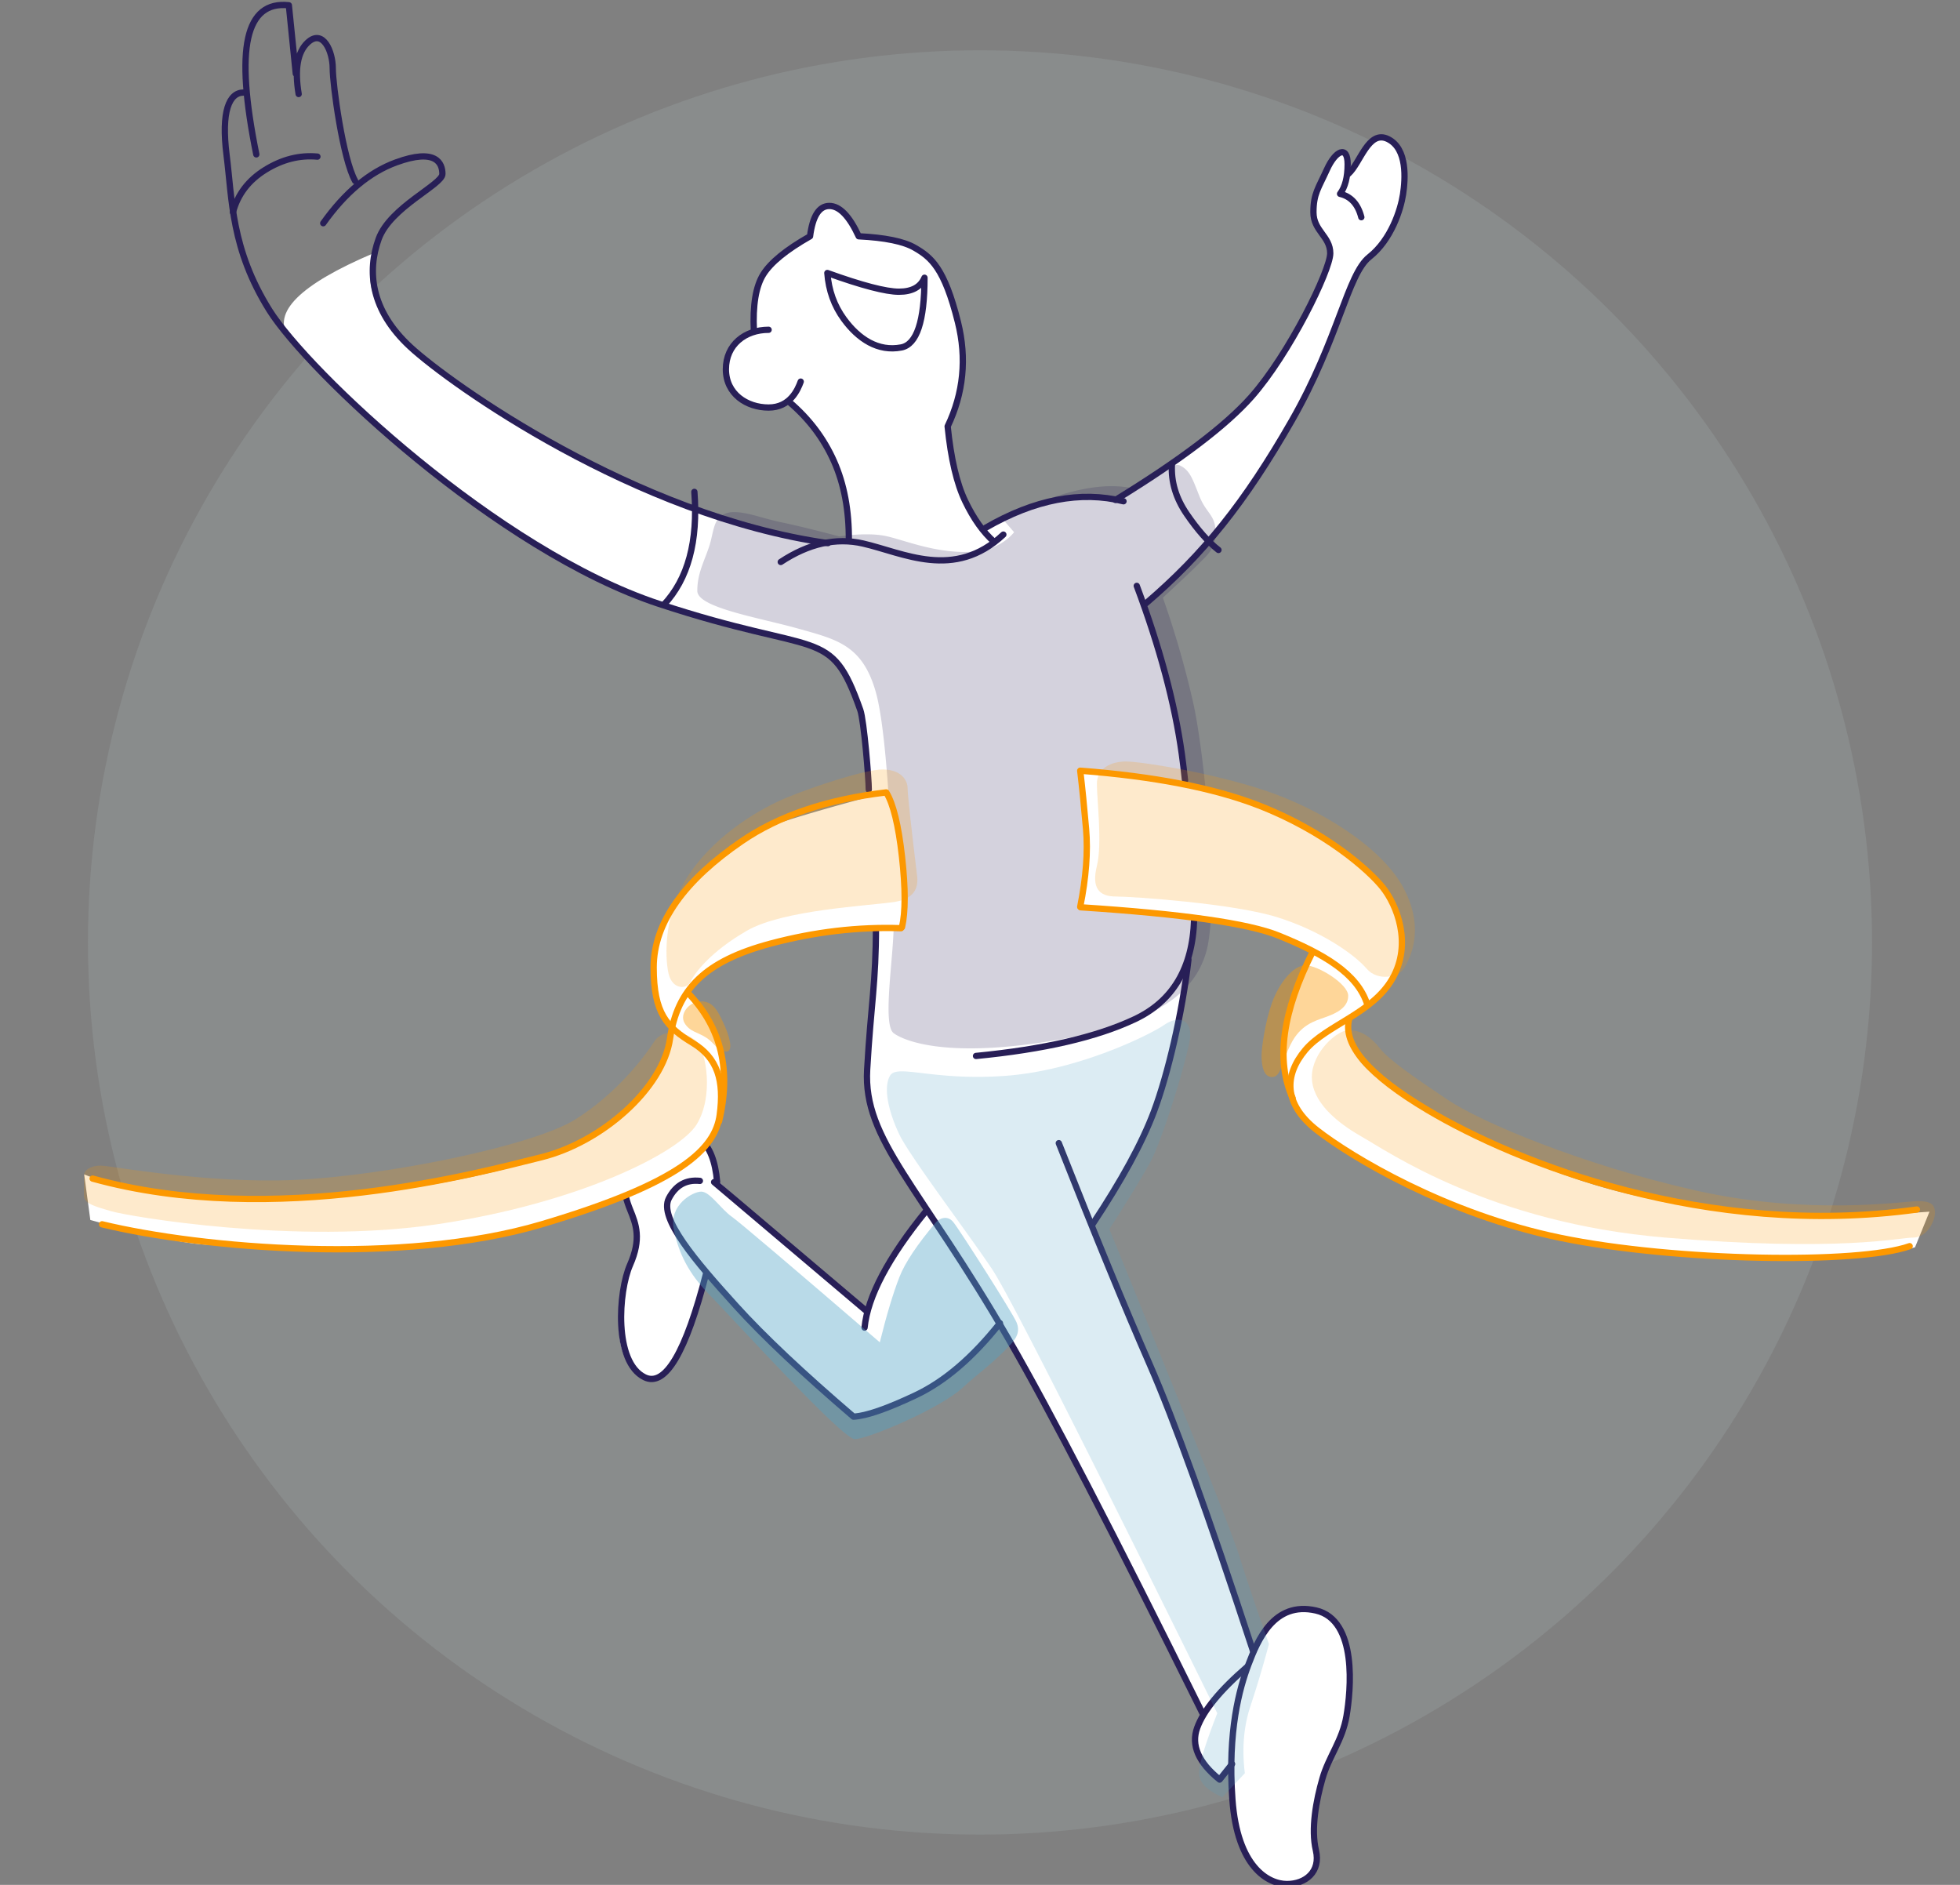 <svg xmlns="http://www.w3.org/2000/svg" width="312" height="300" viewBox="0 0 312 300">
    <rect x="0" y="0" width="312" height="300" fill="#808080" stroke="none"/>
    <g fill="none" fill-rule="evenodd">
        <circle cx="156" cy="150" r="142" fill="#9DA7A9" opacity=".3"/>
        <path fill="#FFF" d="M205.794 299.706c-4.534 0-6.185-1.452-7.738-4.918-1.034-2.311-1.766-6.614-2.194-12.91l-1.419 1.258c-2.838-2.307-4.257-4.343-4.257-6.107 0-1.764.531-3.146 1.595-4.146-12.394-24.756-19.604-38.972-21.63-42.646-2.027-3.675-5.719-10.146-11.077-19.412-3.048 4.124-5.998 7.024-8.849 8.702-2.85 1.678-7.456 3.73-13.817 6.154-7.349-6.47-12.046-10.564-14.093-12.28-2.046-1.717-5.374-5.313-9.984-10.788-1.442 6.684-2.876 11.004-4.302 12.957-2.14 2.931-3.005 3.957-4.644 3.957-1.64 0-5.81-3.065-4.594-10.537 1.216-7.471 2.719-10.69 2.719-13.124 0-2.435-4.57-7.211-2.719-11.776 1.852-4.564 7.35-6.43 10.445-4.937 2.063.994 3.54 2.885 4.43 5.67l.716 3.256 23.64 20.911c.98-3.373 2.137-5.998 3.47-7.877 1.334-1.879 3.374-4.712 6.12-8.501-3.472-5.142-5.939-9.245-7.4-12.31-2.19-4.597-2.658-7.747-1.329-18.148 1.33-10.4.752-28.494-.862-40.319-1.613-11.824-2.065-17.804-13.21-20.302-11.145-2.497-30.87-7.444-46.318-19.187-15.449-11.744-28.559-22.713-32.565-28.648-2.671-3.956 1.827-8.415 13.493-13.377-1.31 4.164-.144 8.313 3.5 12.445 5.464 6.198 32.605 23.645 47.248 28.09 9.761 2.964 16.69 4.817 20.786 5.56h4.232c-.193-5.376-.946-9.577-2.26-12.6-1.315-3.023-3.794-6.287-7.439-9.793-3.488 1.509-6.21 1.213-8.169-.887-2.937-3.151-.88-7.676-.44-8.376.293-.467 1.397-1.278 3.31-2.434-.939-5.46.257-9.23 3.589-11.308 3.331-2.079 5.044-3.316 5.14-3.71.424-2.965 1.103-4.448 2.037-4.448 1.402 0 3.011-.38 4.232 1.817.814 1.465 1.517 2.46 2.11 2.986 3.684-.233 6.574.38 8.67 1.839 3.146 2.189 6.94 8.968 7.384 16.085.297 4.745-.588 8.89-2.653 12.438.787 5.304 1.544 8.768 2.27 10.393s1.952 3.645 3.678 6.06c3.472-2.411 7.016-3.963 10.63-4.654 3.615-.69 7.154-.837 10.619-.439 13.1-8.294 21.168-14.878 24.204-19.75 4.555-7.309 9.102-15.431 9.102-16.673 0-1.24 1.565-2.46 0-4.646-1.565-2.187-2.672-4.285-1.848-7.375.825-3.091 3.906-7.404 4.456-6.847.367.372.866 1.398 1.496 3.079 2.384-4.028 4.004-5.857 4.862-5.487 1.287.553 4.122 2.01 3.618 7.5-.504 5.491-3.873 9.851-5.225 11.135-1.352 1.283-3.85 5.657-4.75 8.831-.902 3.174-8.65 19.095-12.202 24.664-3.552 5.57-12.07 16.082-13.67 17.313-1.066.82-2.946 2.497-5.641 5.032 3.004 9.266 4.884 16.197 5.642 20.794 1.136 6.895 2.247 26.596 2.247 29.16 0 2.562-1.884 19.57-5.476 28.499-2.395 5.952-6.024 12.716-10.886 20.29 8.147 19.731 13.41 32.7 15.79 38.905 2.38 6.206 5.776 15.731 10.189 28.577 2.502-4.362 5.028-6.542 7.576-6.542 3.822 0 6.997 3.356 7.462 7.214.464 3.857.076 12-2.706 16.473-2.782 4.474-2.782 9.722-2.782 11.185 0 1.463.976 8.99-3.559 8.99z"/>
        <path stroke="#281F57" stroke-linecap="round" stroke-linejoin="round" d="M138.295 125.67c0-1.663-.76-10.993-1.352-12.664-4.784-13.522-6.303-8.397-32.046-16.894-25.742-8.496-55.891-36.96-62.006-46.725-6.114-9.765-5.928-17.657-6.82-24.676-.892-7.018.417-9.981 2.7-9.981"/>
        <path stroke="#281F57" stroke-linecap="round" stroke-linejoin="round" d="M40.8 24.573c-1.724-8.49-2.155-14.662-1.293-18.517C40.369 2.2 42.527.462 45.98.84l1.107 10.897M47.542 14.965c-.66-3.96-.18-6.694 1.439-8.2 2.428-2.26 3.987 1.446 3.987 4.1s1.606 14.424 3.561 17.934M51.453 35.528c3.483-4.895 7.347-8.121 11.592-9.677 6.367-2.334 7.38.127 7.38 1.84 0 1.714-8.323 5.276-10.152 10.353-1.829 5.077-1.32 11.292 5.025 17.164 6.346 5.873 35.799 26.878 66.488 31.24M105.67 96.255c3.847-4.104 5.468-10.094 4.863-17.968"/>
        <path stroke="#281F57" stroke-linecap="round" stroke-linejoin="round" d="M124.282 89.444c4.448-2.937 8.813-3.916 13.095-2.937 6.424 1.469 14.503 5.921 22.34-1.421M156.894 84.002c7.803-4.512 15.12-5.918 21.95-4.218"/>
        <path stroke="#281F57" stroke-linecap="round" stroke-linejoin="round" d="M177.568 79.574c10.365-6.362 17.57-11.825 21.617-16.39 6.07-6.848 12.568-20.154 12.568-22.867 0-2.713-2.676-3.555-2.676-6.529 0-2.974.8-3.834 2.148-6.816 1.348-2.981 3.3-3.936 3.3-.837 0 2.066-.403 3.638-1.21 4.716 1.726.407 2.854 1.647 3.385 3.721"/>
        <path stroke="#281F57" stroke-linecap="round" stroke-linejoin="round" d="M214.636 27.673c1.908-1.683 3.181-7.07 6.305-5.543 3.123 1.526 2.765 6.389 2.399 8.795-.366 2.407-1.858 7.199-5.357 9.972-3.5 2.773-4.877 13.016-12.352 26.063-7.475 13.047-14.05 21.23-23.2 29.057M180.953 93.246c3.66 9.775 6.05 18.696 7.171 26.763.18 1.298.352 2.714.514 4.218M37.083 33.783c.752-2.847 2.471-5.1 5.159-6.76 2.687-1.66 5.449-2.359 8.286-2.096M135.121 86.051c.041-4.782-.745-8.993-2.36-12.632-1.613-3.64-4.007-6.802-7.18-9.487M122.35 52.489c-3.707 0-6.799 2.333-6.799 6.283s3.344 6.092 6.8 6.092c3.454 0 4.66-2.895 5.112-4.126"/>
        <path stroke="#281F57" stroke-linecap="round" stroke-linejoin="round" d="M120.007 52.666c-.195-4.08.301-7.075 1.489-8.983 1.188-1.909 3.67-3.934 7.45-6.075.415-3.218 1.438-4.827 3.07-4.827 1.63 0 3.19 1.61 4.679 4.827 4.2.209 7.171.817 8.911 1.826 2.61 1.512 4.731 3.197 6.881 11.84 1.433 5.763.888 11.291-1.637 16.586.518 5.135 1.448 9.102 2.79 11.9 1.341 2.797 2.878 4.959 4.61 6.484M186.55 73.946c-.15 2.74.644 5.374 2.382 7.904 1.738 2.529 3.414 4.423 5.027 5.683"/>
        <path stroke="#281F57" stroke-linecap="round" stroke-linejoin="round" d="M147.163 44.205c-.626 1.483-1.981 2.225-4.064 2.225s-5.882-.993-11.399-2.98c.205 2.768 1.084 5.214 2.636 7.336 2.328 3.184 5.447 5.227 9.137 4.514 2.46-.476 3.69-4.174 3.69-11.095zM155.366 168.067c10.79-1.043 19.215-2.992 25.271-5.85 6.057-2.856 9.205-8.142 9.446-15.857"/>
        <g stroke="#281F57" stroke-linecap="round" stroke-linejoin="round">
            <path d="M159.177 210.593c-4.329 5.46-8.794 9.28-13.396 11.46-4.601 2.18-7.908 3.321-9.92 3.423-8.115-6.946-14.34-12.814-18.676-17.602-6.504-7.183-12.344-13.999-10.716-17.133 1.085-2.09 2.733-3.02 4.943-2.79M113.673 188.145l24.345 20.602M137.624 211.3c.496-4.95 3.762-11.135 9.798-18.555"/>
            <path d="M114.153 188.097c-.283-3.262-1.158-5.505-2.625-6.73-2.202-1.835-7.254-2.372-10.267 1.091-3.012 3.464-1.946 7.651-.973 10.041.973 2.39 1.845 4.648 0 8.837-1.844 4.19-2.623 15.435 2.313 17.868 3.291 1.621 6.567-3.913 9.829-16.605M173.893 194.884c4.667-7.023 7.927-13.003 9.782-17.94 2.225-5.923 4.515-15.642 5.502-24.19"/>
        </g>
        <g stroke="#281F57" stroke-linecap="round" stroke-linejoin="round">
            <path d="M139.44 147.34c0 9.285-.788 12.216-1.403 22.907-.643 11.171 8.294 18.312 22.636 43.115 6.447 11.15 16.684 30.904 30.71 59.26M168.542 181.946c5.754 14.583 10.573 26.309 14.459 35.177 3.885 8.868 9.367 24.07 16.446 45.605M198.52 265.304c-4.3 3.706-6.95 6.939-7.949 9.7-.999 2.761.193 5.507 3.575 8.237l1.98-2.48"/>
            <path d="M214.341 273.12c-.664 3.897-2.808 6.42-3.824 9.94-1.016 3.522-1.848 8.046-1.047 11.44.8 3.394-1.65 5.368-4.607 5.368-2.957 0-7.91-2.654-8.686-13.489-.776-10.834 1.128-17.686 2.563-21.467 1.436-3.782 4.025-10.11 10.73-8.588 6.705 1.522 5.535 12.9 4.871 16.796z"/>
        </g>
        <path fill="#281F57" d="M111 94.043c0 2.672 9.767 4.243 16 5.991 6.232 1.748 10.319 2.62 12.436 10.205 2.117 7.583 2.822 31.808 2.822 36.928 0 5.12-1.833 15.926 0 17.273 1.833 1.346 8.56 3.879 24.561 1.323 16-2.556 23.14-6.997 25.203-14.296 2.063-7.3-.219-31.497-2.154-39.92a150.83 150.83 0 0 0-4.757-16.419c3.184-2.945 5.132-4.791 5.843-5.537 1.068-1.12 2.546-2.136 2.546-4.879 0-2.742-1.459-2.965-2.546-5.672-1.086-2.706-1.483-4.137-3.074-4.925-1.061-.525-3.29.748-6.688 3.82-2.622-.737-5.673-.737-9.153 0-3.48.737-7.668 2.244-12.563 4.52l1.955 2.257c-1.765 2.095-4.365 3.143-7.8 3.143-5.151 0-9.532-1.817-12.362-2.48-1.887-.442-4.45-.442-7.69 0-3.898-1.034-6.957-1.779-9.178-2.235-3.33-.684-6.704-2.17-8.835-1.43-2.13.739-1.898 3.01-2.737 5.445-.84 2.436-1.829 4.216-1.829 6.888z" opacity=".2"/>
        <g>
            <path fill="#FFF" d="M13.4 186.917c5.864 2.452 16.429 3.678 31.696 3.678 22.9 0 42.426-6.206 46.137-8.103 3.71-1.897 12.104-8.737 13.543-11.5.96-1.843 1.737-4.247 2.331-7.214-3.579-4.939-4.356-9.878-2.33-14.817 3.037-7.41 11.79-15.033 16.384-16.919 3.063-1.257 9.653-3.224 19.77-5.9 1.883 4.298 2.824 8.15 2.824 11.554v10.121c-7.75.059-14.265.74-19.544 2.045-7.919 1.958-10.721 3.972-12.264 5.345-1.028.916-1.783 1.97-2.263 3.162 3.72 4.024 5.58 7.789 5.58 11.294 0 5.259.637 13.226-10.488 18.394-11.125 5.168-20.606 8.92-36.798 10.08-16.192 1.162-29.003 0-34.187 0-3.457 0-9.927-1.32-19.413-3.964l-.978-7.256zM171.967 144.229c.71-5.347 1.064-8.798 1.064-10.353 0-1.554-.354-5.298-1.064-11.23 13.755 1.08 23.004 2.745 27.748 4.996 7.116 3.376 18.892 10.377 21.134 14.767 2.241 4.39 3.192 9.504 1.596 12.214-1.064 1.807-3.53 4.243-7.4 7.31-1.478 4.062.988 7.982 7.4 11.76 9.616 5.669 24.73 15.035 44.716 17.834a187.893 187.893 0 0 0 39.984 1.324l-2.305 5.672c-7.105 1.915-16.466 2.393-28.082 1.436-17.424-1.436-30.75-1.09-48.353-9.38-17.604-8.29-21.83-12.897-23.02-15.822-1.19-2.924-1.396-10.272 0-14.593.93-2.88 2.126-5.828 3.588-8.844-5.182-2.718-10.325-4.353-15.429-4.904-5.104-.551-12.296-1.28-21.577-2.187z"/>
            <path stroke="#FD9800" stroke-linecap="round" stroke-linejoin="round" d="M143.584 147.57c.562-2.426.562-6.159 0-11.199-.563-5.04-1.4-8.457-2.509-10.252-9.414 1.114-17.087 3.705-23.018 7.772-8.897 6.1-14.004 12.794-14.004 20.093 0 7.3 2.11 9.533 6.17 11.982 4.06 2.448 5.06 6.066 4.35 11.461-.71 5.395-6.137 10.837-28.343 17.434-22.206 6.597-54.195 3.815-69.984 0"/>
            <path stroke="#FD9800" stroke-linecap="round" stroke-linejoin="round" d="M143.426 147.733c-6.831-.233-13.732.578-20.703 2.434-10.455 2.785-14.927 7.241-16.065 15.15-1.138 7.91-10.85 16.495-20.53 18.884-9.68 2.389-42.442 11.386-71.382 3.386M171.953 144.33c.932-4.663 1.243-8.79.932-12.38-.31-3.59-.622-6.686-.932-9.284 11.74.903 21.178 2.733 28.316 5.491 10.706 4.137 17.732 10.403 19.88 13.132 2.15 2.729 4.685 8.84 1.517 14.434-3.168 5.593-10.566 7.432-13.893 11.402-3.327 3.969-3.52 8.55 1.86 12.758 5.382 4.209 20.572 13.387 38.769 17.134 18.197 3.748 47.484 4.217 55.584 1.324"/>
            <path stroke="#FD9800" stroke-linecap="round" stroke-linejoin="round" d="M172.026 144.406c16.184 1.053 26.68 2.55 31.488 4.495 7.211 2.915 12.594 6.056 14.135 10.968M214.764 162.195c-1.06 4.08 3.114 8.912 12.524 14.498 14.114 8.38 44.291 20.434 77.853 15.817M209.002 151.406c-4.87 9.603-5.95 17.394-3.24 23.37"/>
            <path fill="#FD9800" fill-opacity=".4" d="M214.613 158.485c0 1.869-1.843 2.778-3.61 3.403-1.766.624-4.001 1.23-5.536 4.307-1.535 3.078-1.535 5.225-2.989 5.225-1.453 0-1.66-2.11-1.66-3.407 0-1.297.596-5.438 1.66-8.406 1.065-2.967 3.32-5.967 5.318-5.967 1.997 0 6.817 2.977 6.817 4.845z"/>
            <path stroke="#FD9800" stroke-linecap="round" stroke-linejoin="round" d="M114.455 178.498c1.968-8.105.376-14.867-4.775-20.288"/>
            <path fill="#FD9800" fill-opacity=".4" d="M108.957 162.811c.827 1.434 2.154 1.458 3.536 2.39 1.382.933 1.736 2.17 3.096 2.17s.34-2.932-.437-4.56c-.776-1.628-1.542-3.433-3.501-3.433-1.96 0-3.521 2-2.694 3.433z"/>
            <path fill="#FD9800" fill-opacity=".2" d="M146.002 139.51c.25 2.296-.976 3.647-3.676 4.053-4.05.61-17.638 1.232-23.413 4.558-5.776 3.326-8.361 6.76-8.955 8.09-.594 1.329-2.95 1.33-3.542-1.283-.592-2.614-.846-9.924 3.542-16.157 4.387-6.233 11.185-10.126 15.269-11.82 4.083-1.695 12.436-4.48 15.27-4.48 2.834 0 3.984 1.602 3.984 3.04 0 .96.507 5.626 1.52 13.999z"/>
            <path fill="#FD9800" d="M16.033 185.518c-1.54 0-2.677.671-2.677 1.641v3.158c0 1.232 1.72 1.696 4.38 2.474 2.66.779 29.294 5.406 51.878 2.059 22.583-3.348 38.534-11.425 41.279-15.88 2.745-4.453 1.555-11.555 0-13.199-1.555-1.643-5.331-2.212-6.744 0-1.412 2.213-5.877 8.23-12.617 12.43-6.74 4.2-30.22 8.958-44.516 9.593-14.298.635-29.445-2.276-30.983-2.276zM179.243 121.202c-2.392 0-4.637 1.071-4.637 3.56 0 2.488.881 9.53 0 13.064-.88 3.533.37 4.865 3.022 4.865 2.654 0 18.62 1.093 25.658 3.286 7.039 2.192 12.363 5.98 14.225 8.162 1.861 2.182 5.228 1.316 5.986 0 .759-1.316 3.494-5.94 0-12.662-3.493-6.723-13.562-12.813-22.154-15.669-8.592-2.855-19.707-4.606-22.1-4.606zM219.668 166.869c-1.38-1.774-3.011-2.915-4.946-2.915-1.935 0-5.895 3.595-5.895 7.453 0 3.857 3.743 7.131 7.912 9.495 4.17 2.365 20.524 13.753 48.36 16.074 27.837 2.32 37.263 0 39.444 0 2.181 0 3.469-2.572 3.469-3.967 0-1.396-.789-1.841-2.754-1.841-1.965 0-17.337 2.386-35.392-1.705-18.055-4.09-34.08-10.837-39.459-14.446-5.378-3.61-9.36-6.374-10.739-8.148z" opacity=".2"/>
        </g>
        <path fill="#52A4C5" fill-opacity=".2" d="M141.662 171.236c-1.113 1.973-.154 5.889 1.514 9.362 1.669 3.473 10.878 15.624 14.743 21.394 2.576 3.846 14.527 27.411 35.852 70.696-1.935 4.948-2.903 8.13-2.903 9.545 0 1.416 1.234 2.688 3.702 3.815l3.589-3.815c-.478-3.88-.187-7.421.874-10.626a179.434 179.434 0 0 0 2.965-9.94c-2.185-6.22-3.786-10.974-4.806-14.265-1.019-3.29-7.884-20.548-20.596-51.772 2.99-4.655 5.154-8.2 6.493-10.634 2.008-3.651 6.382-17.947 6.382-20.33 0-2.383-1.915-3.077-4.149-1.539-2.233 1.539-13.69 7.274-25.334 8.109s-17.214-1.974-18.326 0z"/>
        <path fill="#52A4C5" d="M149.003 194.52c-3.007 3.566-4.95 6.476-5.827 8.73-1.01 2.593-2.052 6.059-3.126 10.397-14.551-12.52-22.403-19.183-23.556-19.992-1.73-1.213-3.482-3.995-4.863-3.995-1.38 0-5.156 2.14-4.381 5.97.774 3.83 2.34 7.07 5.792 10.562 3.452 3.492 21.012 22.865 23.03 22.865 2.018 0 13.645-4.872 17.239-8.262 1.978-1.866 4.939-3.93 7.597-6.852.894-.983 1.53-2.01.894-3.51-.635-1.501-9.021-14.641-10.044-15.912-1.022-1.271-2.371-.455-2.755 0z" opacity=".4"/>
    </g>
</svg>
